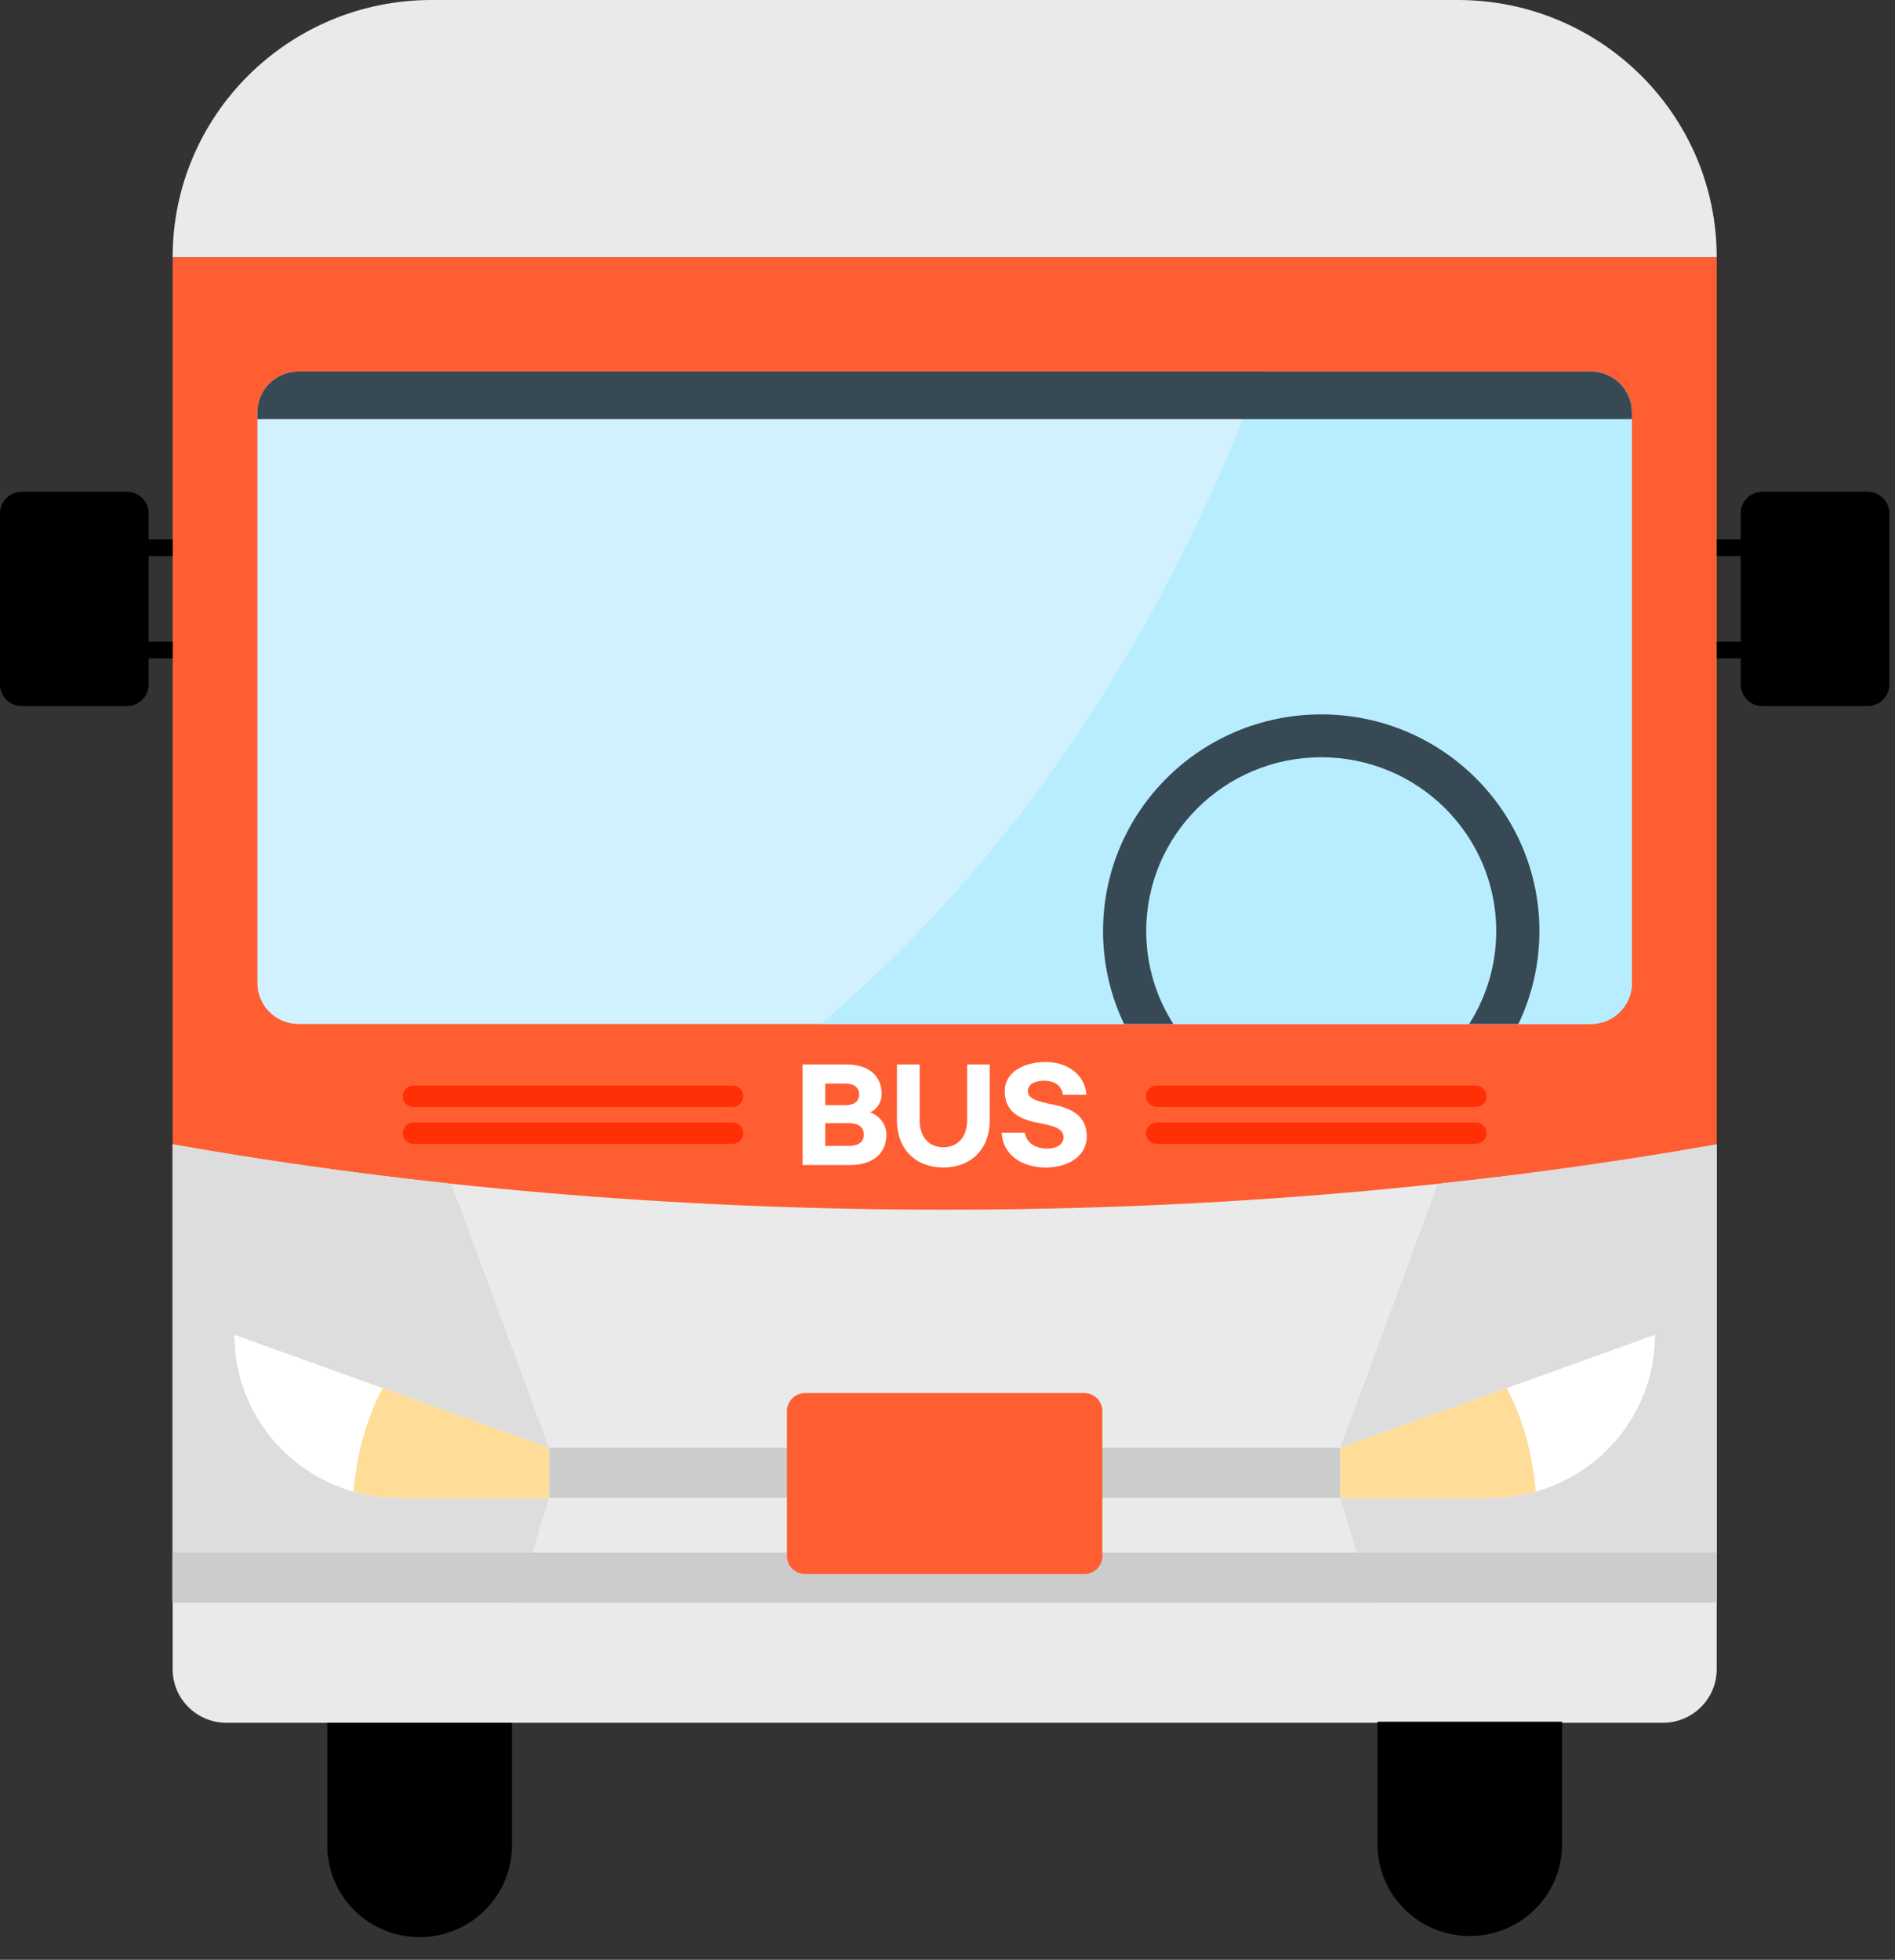 <svg width="59" height="61" viewBox="0 0 59 61" fill="none" xmlns="http://www.w3.org/2000/svg">
<rect x="0" y="0" width="59" height="61" fill="#333333" stroke="none"/>
<g clip-path="url(#clip0_646_2)">
<path d="M53.449 8.005H5.375V49.883H53.449V8.005Z" fill="#FF5E33"/>
<path d="M53.449 8.005H5.375C5.375 3.584 8.984 0 13.436 0H45.387C49.84 0 53.449 3.584 53.449 8.005Z" fill="#EAEAEA"/>
<path d="M29.421 37.653C20.895 37.653 12.771 36.928 5.375 35.617V49.883H53.449V35.62C46.059 36.929 37.94 37.653 29.421 37.653Z" fill="#EAEAEA"/>
<path d="M49.528 31.872H9.295C8.588 31.872 8.015 31.303 8.015 30.601V12.834C8.015 12.132 8.588 11.563 9.295 11.563H49.528C50.236 11.563 50.808 12.132 50.808 12.834V30.601C50.809 31.303 50.236 31.872 49.528 31.872Z" fill="#D2F1FF"/>
<path d="M50.809 30.601V12.834C50.809 12.132 50.236 11.563 49.529 11.563H39.269C37.047 17.57 32.92 25.626 25.544 31.873H49.529C50.236 31.872 50.809 31.303 50.809 30.601Z" fill="#B8EDFF"/>
<path d="M49.528 11.563H9.295C8.588 11.563 8.015 12.132 8.015 12.833V13.044H50.808V12.833C50.809 12.132 50.236 11.563 49.528 11.563Z" fill="#374954"/>
<path d="M36.531 31.872C35.997 31.035 35.687 30.045 35.687 28.981C35.687 25.993 38.127 23.57 41.136 23.57C44.145 23.57 46.585 25.993 46.585 28.981C46.585 30.044 46.275 31.035 45.741 31.872H47.275C47.694 30.995 47.929 30.016 47.929 28.981C47.929 25.256 44.888 22.236 41.136 22.236C37.385 22.236 34.343 25.256 34.343 28.981C34.343 30.015 34.578 30.995 34.997 31.872H36.531Z" fill="#374954"/>
<path d="M24.988 33.132H26.357C27.058 33.132 27.452 33.492 27.452 34.065C27.452 34.288 27.302 34.541 27.084 34.621C27.386 34.718 27.599 35.01 27.599 35.313C27.599 35.894 27.181 36.262 26.473 36.262H24.987V33.132H24.988ZM26.327 34.399C26.593 34.399 26.748 34.284 26.748 34.066C26.748 33.847 26.593 33.728 26.327 33.728H25.692V34.4H26.327V34.399ZM26.443 35.667C26.721 35.667 26.896 35.544 26.896 35.314C26.896 35.084 26.722 34.96 26.443 34.96H25.692V35.667H26.443Z" fill="white"/>
<path d="M27.928 33.132H28.632V34.876C28.632 35.375 28.911 35.709 29.371 35.709C29.831 35.709 30.11 35.375 30.11 34.876V33.132H30.814V34.876C30.814 35.763 30.237 36.339 29.37 36.339C28.503 36.339 27.927 35.763 27.927 34.876V33.132H27.928Z" fill="white"/>
<path d="M33.825 34.077H33.098C33.056 33.804 32.85 33.639 32.513 33.639C32.184 33.639 32.002 33.77 32.002 33.958C32.002 34.192 32.246 34.273 32.861 34.399C33.588 34.549 33.836 34.907 33.836 35.375C33.836 35.975 33.267 36.34 32.563 36.34C31.785 36.34 31.216 35.921 31.186 35.253H31.909C31.948 35.552 32.211 35.752 32.613 35.752C32.9 35.752 33.113 35.61 33.113 35.406C33.113 35.156 32.9 35.056 32.338 34.953C31.653 34.826 31.282 34.546 31.282 33.958C31.282 33.393 31.846 33.055 32.559 33.055C33.264 33.055 33.79 33.482 33.825 34.077Z" fill="white"/>
<path d="M22.806 34.455H12.876C12.691 34.455 12.54 34.306 12.54 34.122C12.54 33.939 12.69 33.789 12.876 33.789H22.806C22.991 33.789 23.142 33.938 23.142 34.122C23.142 34.306 22.992 34.455 22.806 34.455Z" fill="#FF2F06"/>
<path d="M22.806 35.605H12.876C12.691 35.605 12.54 35.456 12.54 35.272C12.54 35.089 12.69 34.939 12.876 34.939H22.806C22.991 34.939 23.142 35.088 23.142 35.272C23.142 35.456 22.992 35.605 22.806 35.605Z" fill="#FF2F06"/>
<path d="M45.948 34.455H36.017C35.833 34.455 35.682 34.306 35.682 34.122C35.682 33.939 35.832 33.789 36.017 33.789H45.948C46.132 33.789 46.283 33.938 46.283 34.122C46.283 34.306 46.133 34.455 45.948 34.455Z" fill="#FF2F06"/>
<path d="M45.948 35.605H36.017C35.833 35.605 35.682 35.456 35.682 35.272C35.682 35.089 35.832 34.939 36.017 34.939H45.948C46.132 34.939 46.283 35.088 46.283 35.272C46.283 35.456 46.133 35.605 45.948 35.605Z" fill="#FF2F06"/>
<path d="M53.449 35.62C50.655 36.115 47.757 36.527 44.772 36.846L41.729 45.065V46.621L42.717 49.883H53.449V35.62Z" fill="#DDDDDD"/>
<path d="M5.375 35.62C8.169 36.115 11.066 36.527 14.051 36.846L17.094 45.065V46.621L16.106 49.883H5.375V35.62Z" fill="#DDDDDD"/>
<path d="M53.449 48.326H5.375V49.883H53.449V48.326Z" fill="#CCCCCC"/>
<path d="M7.054 53.623H51.77C52.698 53.623 53.449 52.877 53.449 51.956V49.883H5.375V51.956C5.375 52.877 6.126 53.623 7.054 53.623Z" fill="#EAEAEA"/>
<path d="M41.729 45.065H17.094V46.621H41.729V45.065Z" fill="#CCCCCC"/>
<path d="M33.756 48.993H25.067C24.755 48.993 24.502 48.742 24.502 48.432V43.92C24.502 43.61 24.755 43.36 25.067 43.36H33.756C34.069 43.36 34.321 43.61 34.321 43.92V48.432C34.321 48.742 34.069 48.993 33.756 48.993Z" fill="#FF5E33"/>
<path d="M17.094 45.065V46.621H12.407C9.583 46.621 7.295 44.349 7.295 41.546L17.094 45.065Z" fill="white"/>
<path d="M11.915 43.204C11.51 43.957 11.137 45.007 11.008 46.427C11.453 46.553 11.923 46.621 12.408 46.621H17.095V45.064L11.915 43.204Z" fill="#FFDC97"/>
<path d="M41.729 45.065V46.621H46.416C49.24 46.621 51.528 44.349 51.528 41.546L41.729 45.065Z" fill="white"/>
<path d="M46.909 43.204C47.314 43.957 47.687 45.007 47.816 46.427C47.371 46.553 46.902 46.621 46.416 46.621H41.729V45.064L46.909 43.204Z" fill="#FFDC97"/>
<path d="M13.064 60.294C11.476 60.294 10.19 59.016 10.19 57.441V53.624H15.938V57.441C15.938 59.016 14.651 60.294 13.064 60.294Z" fill="black"/>
<path d="M45.761 60.26C44.173 60.26 42.887 58.982 42.887 57.406V53.589H48.635V57.406C48.635 58.982 47.348 60.26 45.761 60.26Z" fill="black"/>
<path d="M3.951 21.977H0.677C0.303 21.977 0 21.676 0 21.304V15.978C0 15.607 0.303 15.306 0.677 15.306H3.951C4.325 15.306 4.628 15.607 4.628 15.978V21.304C4.628 21.676 4.325 21.977 3.951 21.977Z" fill="black"/>
<path d="M5.376 16.788H2.986V17.307H5.376V16.788Z" fill="black"/>
<path d="M5.376 19.975H2.986V20.494H5.376V19.975Z" fill="black"/>
<path d="M54.873 21.977H58.147C58.521 21.977 58.824 21.676 58.824 21.304V15.978C58.824 15.607 58.521 15.306 58.147 15.306H54.873C54.499 15.306 54.196 15.607 54.196 15.978V21.304C54.196 21.676 54.499 21.977 54.873 21.977Z" fill="black"/>
<path d="M53.449 17.307H55.838V16.788H53.449V17.307Z" fill="black"/>
<path d="M53.449 20.494H55.838V19.975H53.449V20.494Z" fill="black"/>
</g>
<defs>
<clipPath id="clip0_646_2">
<rect width="58.824" height="60.294" fill="white"/>
</clipPath>
</defs>
</svg>
